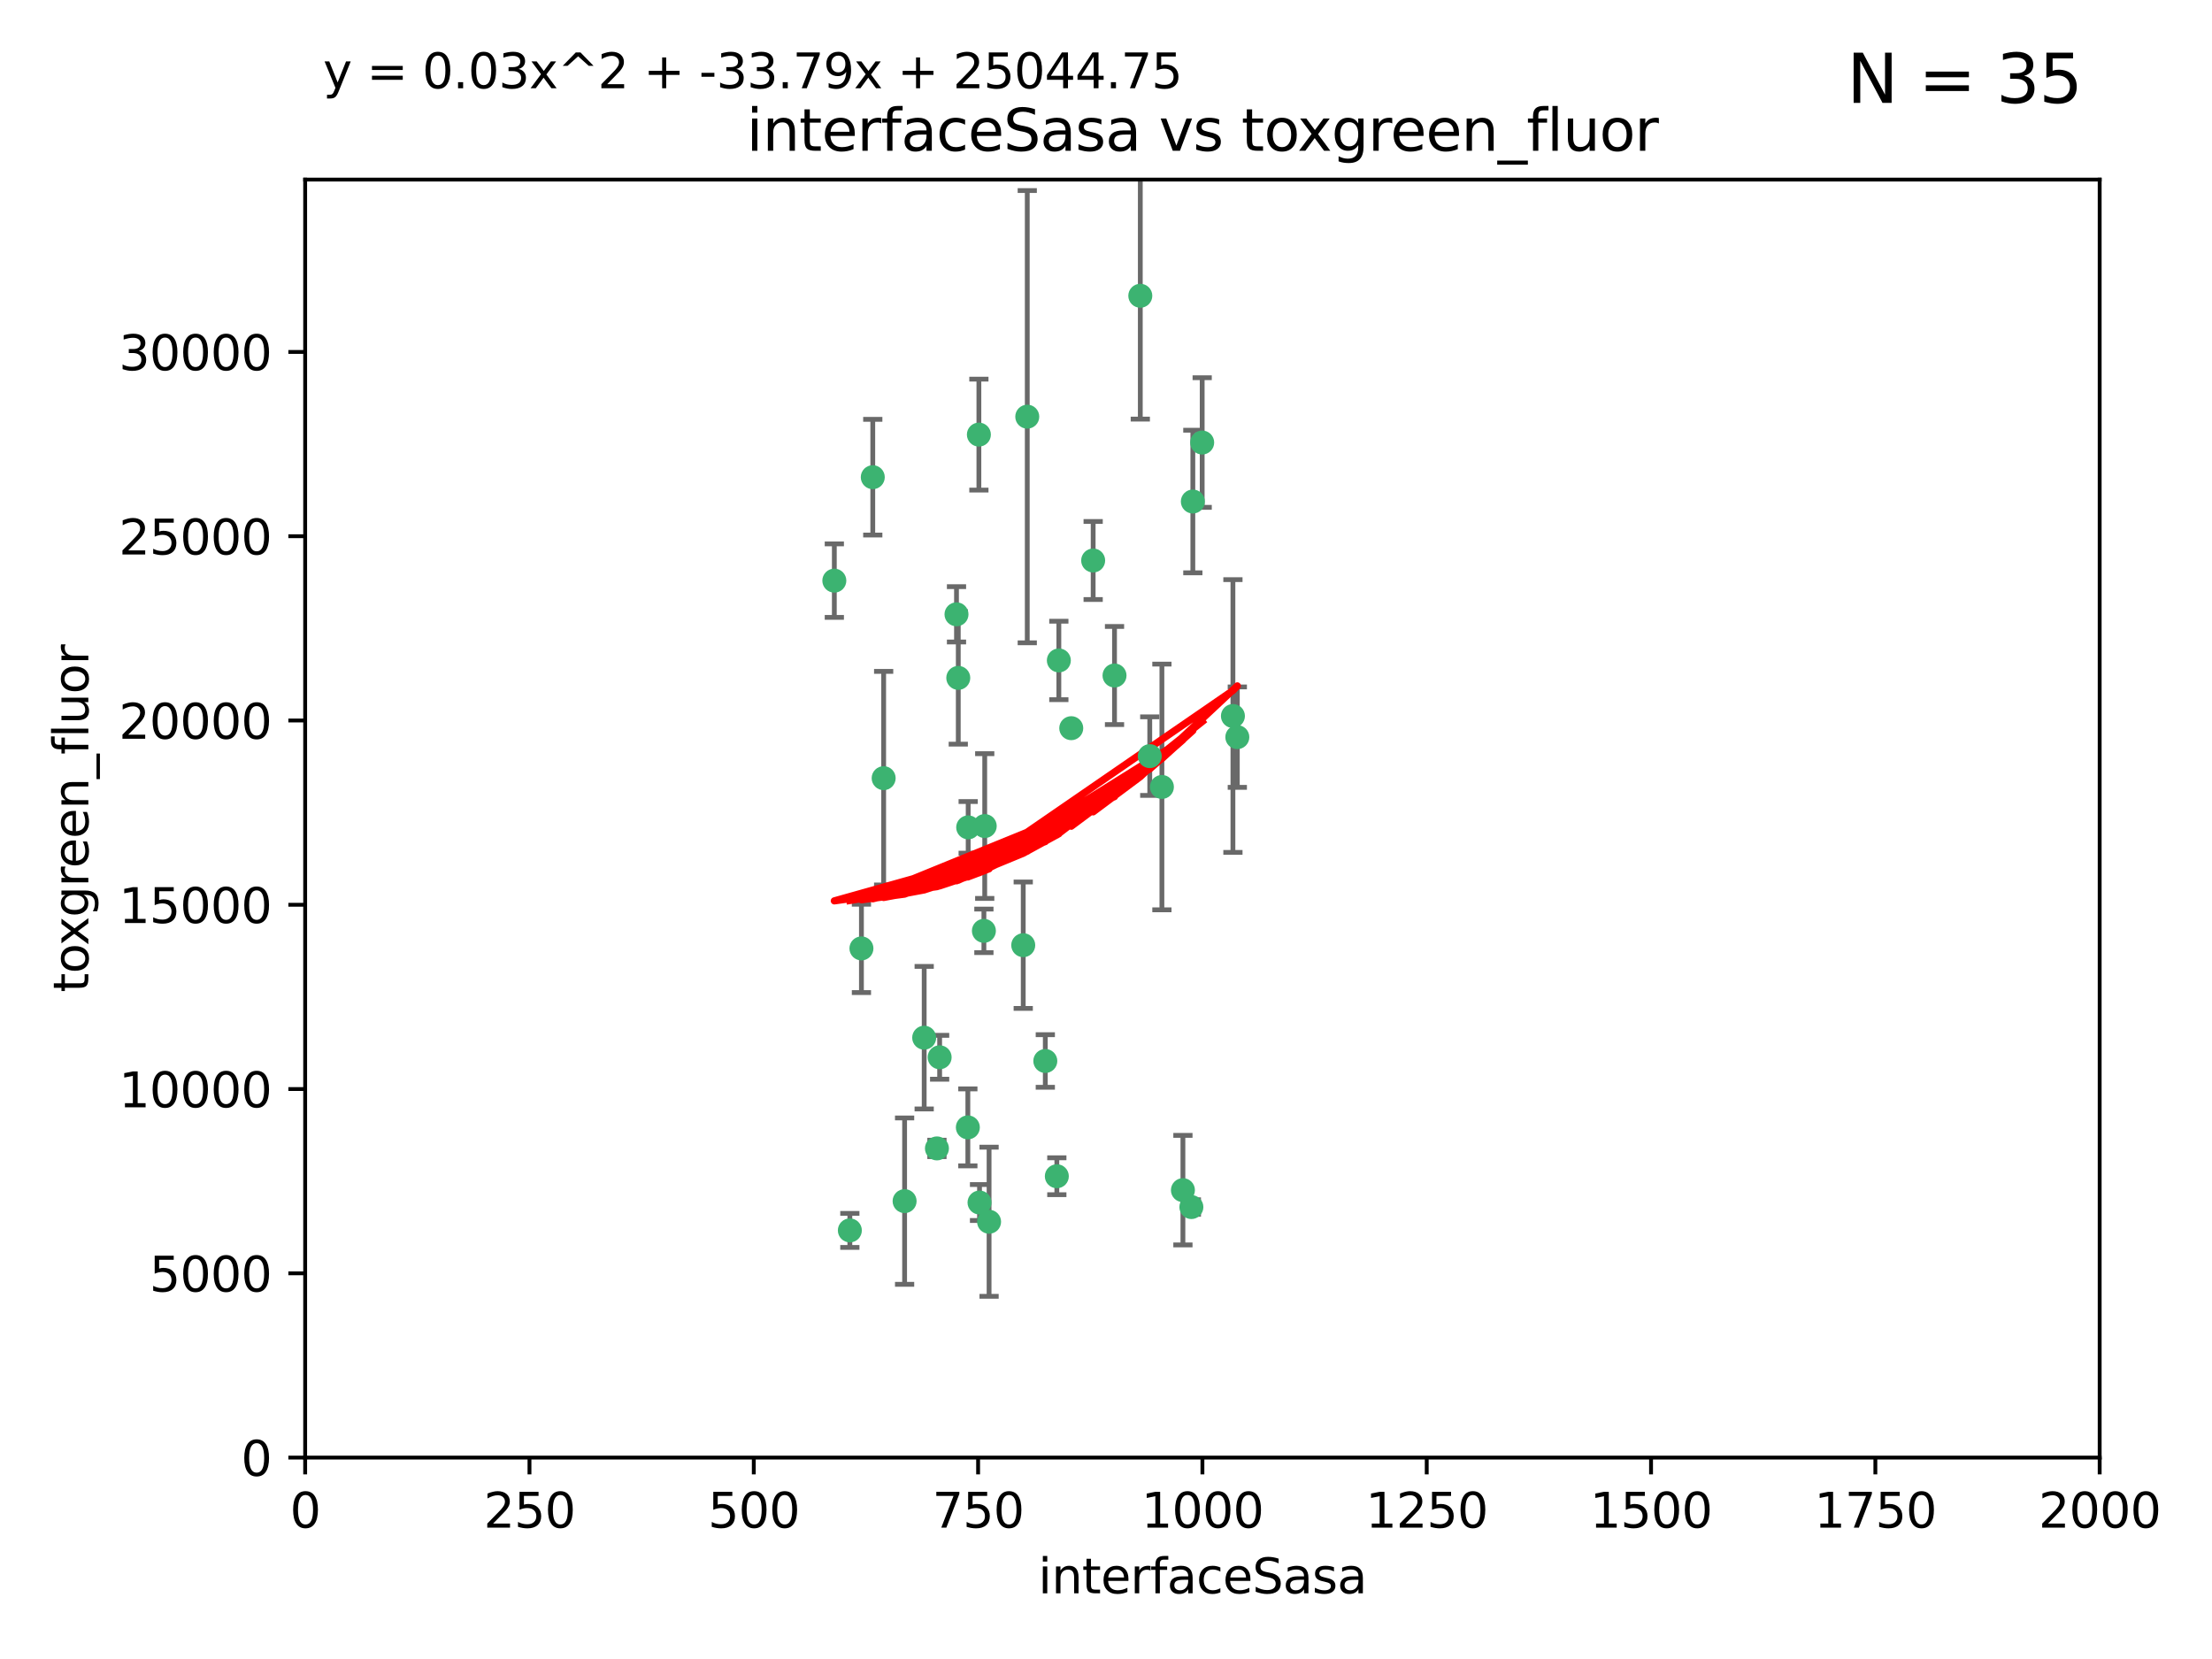 <?xml version="1.0" encoding="utf-8" standalone="no"?>
<!DOCTYPE svg PUBLIC "-//W3C//DTD SVG 1.1//EN"
  "http://www.w3.org/Graphics/SVG/1.1/DTD/svg11.dtd">
<svg xmlns:xlink="http://www.w3.org/1999/xlink" width="460.8pt" height="345.6pt" viewBox="0 0 460.8 345.6" xmlns="http://www.w3.org/2000/svg" version="1.1">
 <defs>
  <style type="text/css">*{stroke-linejoin: round; stroke-linecap: butt}</style>
 </defs>
 <g id="figure_1">
  <g id="patch_1">
   <path d="M 0 345.6 
L 460.8 345.6 
L 460.8 0 
L 0 0 
z
" style="fill: #ffffff"/>
  </g>
  <g id="axes_1">
   <g id="patch_2">
    <path d="M 63.571 303.64 
L 437.4 303.64 
L 437.4 37.411 
L 63.571 37.411 
z
" style="fill: #ffffff"/>
   </g>
   <g id="PathCollection_1">
    <defs>
     <path id="mcf14ebf48c" d="M 0 1.118 
C 0.297 1.118 0.581 1 0.791 0.791 
C 1 0.581 1.118 0.297 1.118 0 
C 1.118 -0.297 1 -0.581 0.791 -0.791 
C 0.581 -1 0.297 -1.118 0 -1.118 
C -0.297 -1.118 -0.581 -1 -0.791 -0.791 
C -1 -0.581 -1.118 -0.297 -1.118 0 
C -1.118 0.297 -1 0.581 -0.791 0.791 
C -0.581 1 -0.297 1.118 0 1.118 
z
" style="stroke: #3cb371"/>
    </defs>
    <g clip-path="url(#pd02ed25519)">
     <use xlink:href="#mcf14ebf48c" x="250.437" y="92.187" style="fill: #3cb371; stroke: #3cb371"/>
     <use xlink:href="#mcf14ebf48c" x="223.161" y="151.693" style="fill: #3cb371; stroke: #3cb371"/>
     <use xlink:href="#mcf14ebf48c" x="242.046" y="163.936" style="fill: #3cb371; stroke: #3cb371"/>
     <use xlink:href="#mcf14ebf48c" x="248.491" y="104.476" style="fill: #3cb371; stroke: #3cb371"/>
     <use xlink:href="#mcf14ebf48c" x="227.725" y="116.762" style="fill: #3cb371; stroke: #3cb371"/>
     <use xlink:href="#mcf14ebf48c" x="237.546" y="61.614" style="fill: #3cb371; stroke: #3cb371"/>
     <use xlink:href="#mcf14ebf48c" x="257.757" y="153.559" style="fill: #3cb371; stroke: #3cb371"/>
     <use xlink:href="#mcf14ebf48c" x="256.841" y="149.16" style="fill: #3cb371; stroke: #3cb371"/>
     <use xlink:href="#mcf14ebf48c" x="199.256" y="127.973" style="fill: #3cb371; stroke: #3cb371"/>
     <use xlink:href="#mcf14ebf48c" x="213.159" y="196.901" style="fill: #3cb371; stroke: #3cb371"/>
     <use xlink:href="#mcf14ebf48c" x="220.577" y="137.58" style="fill: #3cb371; stroke: #3cb371"/>
     <use xlink:href="#mcf14ebf48c" x="203.92" y="90.534" style="fill: #3cb371; stroke: #3cb371"/>
     <use xlink:href="#mcf14ebf48c" x="181.815" y="99.407" style="fill: #3cb371; stroke: #3cb371"/>
     <use xlink:href="#mcf14ebf48c" x="213.998" y="86.8" style="fill: #3cb371; stroke: #3cb371"/>
     <use xlink:href="#mcf14ebf48c" x="248.185" y="251.452" style="fill: #3cb371; stroke: #3cb371"/>
     <use xlink:href="#mcf14ebf48c" x="220.157" y="245.034" style="fill: #3cb371; stroke: #3cb371"/>
     <use xlink:href="#mcf14ebf48c" x="199.626" y="141.216" style="fill: #3cb371; stroke: #3cb371"/>
     <use xlink:href="#mcf14ebf48c" x="246.424" y="247.93" style="fill: #3cb371; stroke: #3cb371"/>
     <use xlink:href="#mcf14ebf48c" x="239.516" y="157.513" style="fill: #3cb371; stroke: #3cb371"/>
     <use xlink:href="#mcf14ebf48c" x="204.964" y="193.912" style="fill: #3cb371; stroke: #3cb371"/>
     <use xlink:href="#mcf14ebf48c" x="205.136" y="172.082" style="fill: #3cb371; stroke: #3cb371"/>
     <use xlink:href="#mcf14ebf48c" x="201.621" y="234.855" style="fill: #3cb371; stroke: #3cb371"/>
     <use xlink:href="#mcf14ebf48c" x="201.69" y="172.356" style="fill: #3cb371; stroke: #3cb371"/>
     <use xlink:href="#mcf14ebf48c" x="206.043" y="254.514" style="fill: #3cb371; stroke: #3cb371"/>
     <use xlink:href="#mcf14ebf48c" x="192.525" y="216.17" style="fill: #3cb371; stroke: #3cb371"/>
     <use xlink:href="#mcf14ebf48c" x="184.082" y="162.105" style="fill: #3cb371; stroke: #3cb371"/>
     <use xlink:href="#mcf14ebf48c" x="232.174" y="140.722" style="fill: #3cb371; stroke: #3cb371"/>
     <use xlink:href="#mcf14ebf48c" x="179.453" y="197.571" style="fill: #3cb371; stroke: #3cb371"/>
     <use xlink:href="#mcf14ebf48c" x="188.445" y="250.216" style="fill: #3cb371; stroke: #3cb371"/>
     <use xlink:href="#mcf14ebf48c" x="217.757" y="221.023" style="fill: #3cb371; stroke: #3cb371"/>
     <use xlink:href="#mcf14ebf48c" x="173.806" y="120.958" style="fill: #3cb371; stroke: #3cb371"/>
     <use xlink:href="#mcf14ebf48c" x="195.181" y="239.234" style="fill: #3cb371; stroke: #3cb371"/>
     <use xlink:href="#mcf14ebf48c" x="204.052" y="250.509" style="fill: #3cb371; stroke: #3cb371"/>
     <use xlink:href="#mcf14ebf48c" x="195.744" y="220.252" style="fill: #3cb371; stroke: #3cb371"/>
     <use xlink:href="#mcf14ebf48c" x="177.039" y="256.316" style="fill: #3cb371; stroke: #3cb371"/>
    </g>
   </g>
   <g id="matplotlib.axis_1">
    <g id="xtick_1">
     <g id="line2d_1">
      <defs>
       <path id="m8ce7d505fe" d="M 0 0 
L 0 3.5 
" style="stroke: #000000; stroke-width: 0.8"/>
      </defs>
      <g>
       <use xlink:href="#m8ce7d505fe" x="63.571" y="303.64" style="stroke: #000000; stroke-width: 0.8"/>
      </g>
     </g>
     <g id="text_1">
      <!-- 0 -->
      <g transform="translate(60.39 318.238)scale(0.1 -0.1)">
       <defs>
        <path id="DejaVuSans-30" d="M 2034 4250 
Q 1547 4250 1301 3770 
Q 1056 3291 1056 2328 
Q 1056 1369 1301 889 
Q 1547 409 2034 409 
Q 2525 409 2770 889 
Q 3016 1369 3016 2328 
Q 3016 3291 2770 3770 
Q 2525 4250 2034 4250 
z
M 2034 4750 
Q 2819 4750 3233 4129 
Q 3647 3509 3647 2328 
Q 3647 1150 3233 529 
Q 2819 -91 2034 -91 
Q 1250 -91 836 529 
Q 422 1150 422 2328 
Q 422 3509 836 4129 
Q 1250 4750 2034 4750 
z
" transform="scale(0.016)"/>
       </defs>
       <use xlink:href="#DejaVuSans-30"/>
      </g>
     </g>
    </g>
    <g id="xtick_2">
     <g id="line2d_2">
      <g>
       <use xlink:href="#m8ce7d505fe" x="110.3" y="303.64" style="stroke: #000000; stroke-width: 0.8"/>
      </g>
     </g>
     <g id="text_2">
      <!-- 250 -->
      <g transform="translate(100.756 318.238)scale(0.1 -0.1)">
       <defs>
        <path id="DejaVuSans-32" d="M 1228 531 
L 3431 531 
L 3431 0 
L 469 0 
L 469 531 
Q 828 903 1448 1529 
Q 2069 2156 2228 2338 
Q 2531 2678 2651 2914 
Q 2772 3150 2772 3378 
Q 2772 3750 2511 3984 
Q 2250 4219 1831 4219 
Q 1534 4219 1204 4116 
Q 875 4013 500 3803 
L 500 4441 
Q 881 4594 1212 4672 
Q 1544 4750 1819 4750 
Q 2544 4750 2975 4387 
Q 3406 4025 3406 3419 
Q 3406 3131 3298 2873 
Q 3191 2616 2906 2266 
Q 2828 2175 2409 1742 
Q 1991 1309 1228 531 
z
" transform="scale(0.016)"/>
        <path id="DejaVuSans-35" d="M 691 4666 
L 3169 4666 
L 3169 4134 
L 1269 4134 
L 1269 2991 
Q 1406 3038 1543 3061 
Q 1681 3084 1819 3084 
Q 2600 3084 3056 2656 
Q 3513 2228 3513 1497 
Q 3513 744 3044 326 
Q 2575 -91 1722 -91 
Q 1428 -91 1123 -41 
Q 819 9 494 109 
L 494 744 
Q 775 591 1075 516 
Q 1375 441 1709 441 
Q 2250 441 2565 725 
Q 2881 1009 2881 1497 
Q 2881 1984 2565 2268 
Q 2250 2553 1709 2553 
Q 1456 2553 1204 2497 
Q 953 2441 691 2322 
L 691 4666 
z
" transform="scale(0.016)"/>
       </defs>
       <use xlink:href="#DejaVuSans-32"/>
       <use xlink:href="#DejaVuSans-35" x="63.623"/>
       <use xlink:href="#DejaVuSans-30" x="127.246"/>
      </g>
     </g>
    </g>
    <g id="xtick_3">
     <g id="line2d_3">
      <g>
       <use xlink:href="#m8ce7d505fe" x="157.028" y="303.64" style="stroke: #000000; stroke-width: 0.8"/>
      </g>
     </g>
     <g id="text_3">
      <!-- 500 -->
      <g transform="translate(147.485 318.238)scale(0.1 -0.1)">
       <use xlink:href="#DejaVuSans-35"/>
       <use xlink:href="#DejaVuSans-30" x="63.623"/>
       <use xlink:href="#DejaVuSans-30" x="127.246"/>
      </g>
     </g>
    </g>
    <g id="xtick_4">
     <g id="line2d_4">
      <g>
       <use xlink:href="#m8ce7d505fe" x="203.757" y="303.64" style="stroke: #000000; stroke-width: 0.8"/>
      </g>
     </g>
     <g id="text_4">
      <!-- 750 -->
      <g transform="translate(194.213 318.238)scale(0.1 -0.1)">
       <defs>
        <path id="DejaVuSans-37" d="M 525 4666 
L 3525 4666 
L 3525 4397 
L 1831 0 
L 1172 0 
L 2766 4134 
L 525 4134 
L 525 4666 
z
" transform="scale(0.016)"/>
       </defs>
       <use xlink:href="#DejaVuSans-37"/>
       <use xlink:href="#DejaVuSans-35" x="63.623"/>
       <use xlink:href="#DejaVuSans-30" x="127.246"/>
      </g>
     </g>
    </g>
    <g id="xtick_5">
     <g id="line2d_5">
      <g>
       <use xlink:href="#m8ce7d505fe" x="250.486" y="303.64" style="stroke: #000000; stroke-width: 0.8"/>
      </g>
     </g>
     <g id="text_5">
      <!-- 1000 -->
      <g transform="translate(237.761 318.238)scale(0.1 -0.1)">
       <defs>
        <path id="DejaVuSans-31" d="M 794 531 
L 1825 531 
L 1825 4091 
L 703 3866 
L 703 4441 
L 1819 4666 
L 2450 4666 
L 2450 531 
L 3481 531 
L 3481 0 
L 794 0 
L 794 531 
z
" transform="scale(0.016)"/>
       </defs>
       <use xlink:href="#DejaVuSans-31"/>
       <use xlink:href="#DejaVuSans-30" x="63.623"/>
       <use xlink:href="#DejaVuSans-30" x="127.246"/>
       <use xlink:href="#DejaVuSans-30" x="190.869"/>
      </g>
     </g>
    </g>
    <g id="xtick_6">
     <g id="line2d_6">
      <g>
       <use xlink:href="#m8ce7d505fe" x="297.214" y="303.64" style="stroke: #000000; stroke-width: 0.8"/>
      </g>
     </g>
     <g id="text_6">
      <!-- 1250 -->
      <g transform="translate(284.489 318.238)scale(0.1 -0.1)">
       <use xlink:href="#DejaVuSans-31"/>
       <use xlink:href="#DejaVuSans-32" x="63.623"/>
       <use xlink:href="#DejaVuSans-35" x="127.246"/>
       <use xlink:href="#DejaVuSans-30" x="190.869"/>
      </g>
     </g>
    </g>
    <g id="xtick_7">
     <g id="line2d_7">
      <g>
       <use xlink:href="#m8ce7d505fe" x="343.943" y="303.64" style="stroke: #000000; stroke-width: 0.8"/>
      </g>
     </g>
     <g id="text_7">
      <!-- 1500 -->
      <g transform="translate(331.218 318.238)scale(0.1 -0.1)">
       <use xlink:href="#DejaVuSans-31"/>
       <use xlink:href="#DejaVuSans-35" x="63.623"/>
       <use xlink:href="#DejaVuSans-30" x="127.246"/>
       <use xlink:href="#DejaVuSans-30" x="190.869"/>
      </g>
     </g>
    </g>
    <g id="xtick_8">
     <g id="line2d_8">
      <g>
       <use xlink:href="#m8ce7d505fe" x="390.671" y="303.64" style="stroke: #000000; stroke-width: 0.8"/>
      </g>
     </g>
     <g id="text_8">
      <!-- 1750 -->
      <g transform="translate(377.946 318.238)scale(0.1 -0.1)">
       <use xlink:href="#DejaVuSans-31"/>
       <use xlink:href="#DejaVuSans-37" x="63.623"/>
       <use xlink:href="#DejaVuSans-35" x="127.246"/>
       <use xlink:href="#DejaVuSans-30" x="190.869"/>
      </g>
     </g>
    </g>
    <g id="xtick_9">
     <g id="line2d_9">
      <g>
       <use xlink:href="#m8ce7d505fe" x="437.4" y="303.64" style="stroke: #000000; stroke-width: 0.8"/>
      </g>
     </g>
     <g id="text_9">
      <!-- 2000 -->
      <g transform="translate(424.675 318.238)scale(0.1 -0.1)">
       <use xlink:href="#DejaVuSans-32"/>
       <use xlink:href="#DejaVuSans-30" x="63.623"/>
       <use xlink:href="#DejaVuSans-30" x="127.246"/>
       <use xlink:href="#DejaVuSans-30" x="190.869"/>
      </g>
     </g>
    </g>
    <g id="text_10">
     <!-- interfaceSasa -->
     <g transform="translate(216.279 331.917)scale(0.1 -0.1)">
      <defs>
       <path id="DejaVuSans-69" d="M 603 3500 
L 1178 3500 
L 1178 0 
L 603 0 
L 603 3500 
z
M 603 4863 
L 1178 4863 
L 1178 4134 
L 603 4134 
L 603 4863 
z
" transform="scale(0.016)"/>
       <path id="DejaVuSans-6e" d="M 3513 2113 
L 3513 0 
L 2938 0 
L 2938 2094 
Q 2938 2591 2744 2837 
Q 2550 3084 2163 3084 
Q 1697 3084 1428 2787 
Q 1159 2491 1159 1978 
L 1159 0 
L 581 0 
L 581 3500 
L 1159 3500 
L 1159 2956 
Q 1366 3272 1645 3428 
Q 1925 3584 2291 3584 
Q 2894 3584 3203 3211 
Q 3513 2838 3513 2113 
z
" transform="scale(0.016)"/>
       <path id="DejaVuSans-74" d="M 1172 4494 
L 1172 3500 
L 2356 3500 
L 2356 3053 
L 1172 3053 
L 1172 1153 
Q 1172 725 1289 603 
Q 1406 481 1766 481 
L 2356 481 
L 2356 0 
L 1766 0 
Q 1100 0 847 248 
Q 594 497 594 1153 
L 594 3053 
L 172 3053 
L 172 3500 
L 594 3500 
L 594 4494 
L 1172 4494 
z
" transform="scale(0.016)"/>
       <path id="DejaVuSans-65" d="M 3597 1894 
L 3597 1613 
L 953 1613 
Q 991 1019 1311 708 
Q 1631 397 2203 397 
Q 2534 397 2845 478 
Q 3156 559 3463 722 
L 3463 178 
Q 3153 47 2828 -22 
Q 2503 -91 2169 -91 
Q 1331 -91 842 396 
Q 353 884 353 1716 
Q 353 2575 817 3079 
Q 1281 3584 2069 3584 
Q 2775 3584 3186 3129 
Q 3597 2675 3597 1894 
z
M 3022 2063 
Q 3016 2534 2758 2815 
Q 2500 3097 2075 3097 
Q 1594 3097 1305 2825 
Q 1016 2553 972 2059 
L 3022 2063 
z
" transform="scale(0.016)"/>
       <path id="DejaVuSans-72" d="M 2631 2963 
Q 2534 3019 2420 3045 
Q 2306 3072 2169 3072 
Q 1681 3072 1420 2755 
Q 1159 2438 1159 1844 
L 1159 0 
L 581 0 
L 581 3500 
L 1159 3500 
L 1159 2956 
Q 1341 3275 1631 3429 
Q 1922 3584 2338 3584 
Q 2397 3584 2469 3576 
Q 2541 3569 2628 3553 
L 2631 2963 
z
" transform="scale(0.016)"/>
       <path id="DejaVuSans-66" d="M 2375 4863 
L 2375 4384 
L 1825 4384 
Q 1516 4384 1395 4259 
Q 1275 4134 1275 3809 
L 1275 3500 
L 2222 3500 
L 2222 3053 
L 1275 3053 
L 1275 0 
L 697 0 
L 697 3053 
L 147 3053 
L 147 3500 
L 697 3500 
L 697 3744 
Q 697 4328 969 4595 
Q 1241 4863 1831 4863 
L 2375 4863 
z
" transform="scale(0.016)"/>
       <path id="DejaVuSans-61" d="M 2194 1759 
Q 1497 1759 1228 1600 
Q 959 1441 959 1056 
Q 959 750 1161 570 
Q 1363 391 1709 391 
Q 2188 391 2477 730 
Q 2766 1069 2766 1631 
L 2766 1759 
L 2194 1759 
z
M 3341 1997 
L 3341 0 
L 2766 0 
L 2766 531 
Q 2569 213 2275 61 
Q 1981 -91 1556 -91 
Q 1019 -91 701 211 
Q 384 513 384 1019 
Q 384 1609 779 1909 
Q 1175 2209 1959 2209 
L 2766 2209 
L 2766 2266 
Q 2766 2663 2505 2880 
Q 2244 3097 1772 3097 
Q 1472 3097 1187 3025 
Q 903 2953 641 2809 
L 641 3341 
Q 956 3463 1253 3523 
Q 1550 3584 1831 3584 
Q 2591 3584 2966 3190 
Q 3341 2797 3341 1997 
z
" transform="scale(0.016)"/>
       <path id="DejaVuSans-63" d="M 3122 3366 
L 3122 2828 
Q 2878 2963 2633 3030 
Q 2388 3097 2138 3097 
Q 1578 3097 1268 2742 
Q 959 2388 959 1747 
Q 959 1106 1268 751 
Q 1578 397 2138 397 
Q 2388 397 2633 464 
Q 2878 531 3122 666 
L 3122 134 
Q 2881 22 2623 -34 
Q 2366 -91 2075 -91 
Q 1284 -91 818 406 
Q 353 903 353 1747 
Q 353 2603 823 3093 
Q 1294 3584 2113 3584 
Q 2378 3584 2631 3529 
Q 2884 3475 3122 3366 
z
" transform="scale(0.016)"/>
       <path id="DejaVuSans-53" d="M 3425 4513 
L 3425 3897 
Q 3066 4069 2747 4153 
Q 2428 4238 2131 4238 
Q 1616 4238 1336 4038 
Q 1056 3838 1056 3469 
Q 1056 3159 1242 3001 
Q 1428 2844 1947 2747 
L 2328 2669 
Q 3034 2534 3370 2195 
Q 3706 1856 3706 1288 
Q 3706 609 3251 259 
Q 2797 -91 1919 -91 
Q 1588 -91 1214 -16 
Q 841 59 441 206 
L 441 856 
Q 825 641 1194 531 
Q 1563 422 1919 422 
Q 2459 422 2753 634 
Q 3047 847 3047 1241 
Q 3047 1584 2836 1778 
Q 2625 1972 2144 2069 
L 1759 2144 
Q 1053 2284 737 2584 
Q 422 2884 422 3419 
Q 422 4038 858 4394 
Q 1294 4750 2059 4750 
Q 2388 4750 2728 4690 
Q 3069 4631 3425 4513 
z
" transform="scale(0.016)"/>
       <path id="DejaVuSans-73" d="M 2834 3397 
L 2834 2853 
Q 2591 2978 2328 3040 
Q 2066 3103 1784 3103 
Q 1356 3103 1142 2972 
Q 928 2841 928 2578 
Q 928 2378 1081 2264 
Q 1234 2150 1697 2047 
L 1894 2003 
Q 2506 1872 2764 1633 
Q 3022 1394 3022 966 
Q 3022 478 2636 193 
Q 2250 -91 1575 -91 
Q 1294 -91 989 -36 
Q 684 19 347 128 
L 347 722 
Q 666 556 975 473 
Q 1284 391 1588 391 
Q 1994 391 2212 530 
Q 2431 669 2431 922 
Q 2431 1156 2273 1281 
Q 2116 1406 1581 1522 
L 1381 1569 
Q 847 1681 609 1914 
Q 372 2147 372 2553 
Q 372 3047 722 3315 
Q 1072 3584 1716 3584 
Q 2034 3584 2315 3537 
Q 2597 3491 2834 3397 
z
" transform="scale(0.016)"/>
      </defs>
      <use xlink:href="#DejaVuSans-69"/>
      <use xlink:href="#DejaVuSans-6e" x="27.783"/>
      <use xlink:href="#DejaVuSans-74" x="91.162"/>
      <use xlink:href="#DejaVuSans-65" x="130.371"/>
      <use xlink:href="#DejaVuSans-72" x="191.895"/>
      <use xlink:href="#DejaVuSans-66" x="233.008"/>
      <use xlink:href="#DejaVuSans-61" x="268.213"/>
      <use xlink:href="#DejaVuSans-63" x="329.492"/>
      <use xlink:href="#DejaVuSans-65" x="384.473"/>
      <use xlink:href="#DejaVuSans-53" x="445.996"/>
      <use xlink:href="#DejaVuSans-61" x="509.473"/>
      <use xlink:href="#DejaVuSans-73" x="570.752"/>
      <use xlink:href="#DejaVuSans-61" x="622.852"/>
     </g>
    </g>
   </g>
   <g id="matplotlib.axis_2">
    <g id="ytick_1">
     <g id="line2d_10">
      <defs>
       <path id="m3414b97637" d="M 0 0 
L -3.5 0 
" style="stroke: #000000; stroke-width: 0.8"/>
      </defs>
      <g>
       <use xlink:href="#m3414b97637" x="63.571" y="303.64" style="stroke: #000000; stroke-width: 0.8"/>
      </g>
     </g>
     <g id="text_11">
      <!-- 0 -->
      <g transform="translate(50.209 307.439)scale(0.1 -0.1)">
       <use xlink:href="#DejaVuSans-30"/>
      </g>
     </g>
    </g>
    <g id="ytick_2">
     <g id="line2d_11">
      <g>
       <use xlink:href="#m3414b97637" x="63.571" y="265.253" style="stroke: #000000; stroke-width: 0.8"/>
      </g>
     </g>
     <g id="text_12">
      <!-- 5000 -->
      <g transform="translate(31.121 269.052)scale(0.1 -0.1)">
       <use xlink:href="#DejaVuSans-35"/>
       <use xlink:href="#DejaVuSans-30" x="63.623"/>
       <use xlink:href="#DejaVuSans-30" x="127.246"/>
       <use xlink:href="#DejaVuSans-30" x="190.869"/>
      </g>
     </g>
    </g>
    <g id="ytick_3">
     <g id="line2d_12">
      <g>
       <use xlink:href="#m3414b97637" x="63.571" y="226.866" style="stroke: #000000; stroke-width: 0.8"/>
      </g>
     </g>
     <g id="text_13">
      <!-- 10000 -->
      <g transform="translate(24.759 230.665)scale(0.1 -0.1)">
       <use xlink:href="#DejaVuSans-31"/>
       <use xlink:href="#DejaVuSans-30" x="63.623"/>
       <use xlink:href="#DejaVuSans-30" x="127.246"/>
       <use xlink:href="#DejaVuSans-30" x="190.869"/>
       <use xlink:href="#DejaVuSans-30" x="254.492"/>
      </g>
     </g>
    </g>
    <g id="ytick_4">
     <g id="line2d_13">
      <g>
       <use xlink:href="#m3414b97637" x="63.571" y="188.479" style="stroke: #000000; stroke-width: 0.8"/>
      </g>
     </g>
     <g id="text_14">
      <!-- 15000 -->
      <g transform="translate(24.759 192.278)scale(0.1 -0.1)">
       <use xlink:href="#DejaVuSans-31"/>
       <use xlink:href="#DejaVuSans-35" x="63.623"/>
       <use xlink:href="#DejaVuSans-30" x="127.246"/>
       <use xlink:href="#DejaVuSans-30" x="190.869"/>
       <use xlink:href="#DejaVuSans-30" x="254.492"/>
      </g>
     </g>
    </g>
    <g id="ytick_5">
     <g id="line2d_14">
      <g>
       <use xlink:href="#m3414b97637" x="63.571" y="150.092" style="stroke: #000000; stroke-width: 0.8"/>
      </g>
     </g>
     <g id="text_15">
      <!-- 20000 -->
      <g transform="translate(24.759 153.891)scale(0.1 -0.1)">
       <use xlink:href="#DejaVuSans-32"/>
       <use xlink:href="#DejaVuSans-30" x="63.623"/>
       <use xlink:href="#DejaVuSans-30" x="127.246"/>
       <use xlink:href="#DejaVuSans-30" x="190.869"/>
       <use xlink:href="#DejaVuSans-30" x="254.492"/>
      </g>
     </g>
    </g>
    <g id="ytick_6">
     <g id="line2d_15">
      <g>
       <use xlink:href="#m3414b97637" x="63.571" y="111.705" style="stroke: #000000; stroke-width: 0.8"/>
      </g>
     </g>
     <g id="text_16">
      <!-- 25000 -->
      <g transform="translate(24.759 115.504)scale(0.1 -0.1)">
       <use xlink:href="#DejaVuSans-32"/>
       <use xlink:href="#DejaVuSans-35" x="63.623"/>
       <use xlink:href="#DejaVuSans-30" x="127.246"/>
       <use xlink:href="#DejaVuSans-30" x="190.869"/>
       <use xlink:href="#DejaVuSans-30" x="254.492"/>
      </g>
     </g>
    </g>
    <g id="ytick_7">
     <g id="line2d_16">
      <g>
       <use xlink:href="#m3414b97637" x="63.571" y="73.317" style="stroke: #000000; stroke-width: 0.8"/>
      </g>
     </g>
     <g id="text_17">
      <!-- 30000 -->
      <g transform="translate(24.759 77.117)scale(0.1 -0.1)">
       <defs>
        <path id="DejaVuSans-33" d="M 2597 2516 
Q 3050 2419 3304 2112 
Q 3559 1806 3559 1356 
Q 3559 666 3084 287 
Q 2609 -91 1734 -91 
Q 1441 -91 1130 -33 
Q 819 25 488 141 
L 488 750 
Q 750 597 1062 519 
Q 1375 441 1716 441 
Q 2309 441 2620 675 
Q 2931 909 2931 1356 
Q 2931 1769 2642 2001 
Q 2353 2234 1838 2234 
L 1294 2234 
L 1294 2753 
L 1863 2753 
Q 2328 2753 2575 2939 
Q 2822 3125 2822 3475 
Q 2822 3834 2567 4026 
Q 2313 4219 1838 4219 
Q 1578 4219 1281 4162 
Q 984 4106 628 3988 
L 628 4550 
Q 988 4650 1302 4700 
Q 1616 4750 1894 4750 
Q 2613 4750 3031 4423 
Q 3450 4097 3450 3541 
Q 3450 3153 3228 2886 
Q 3006 2619 2597 2516 
z
" transform="scale(0.016)"/>
       </defs>
       <use xlink:href="#DejaVuSans-33"/>
       <use xlink:href="#DejaVuSans-30" x="63.623"/>
       <use xlink:href="#DejaVuSans-30" x="127.246"/>
       <use xlink:href="#DejaVuSans-30" x="190.869"/>
       <use xlink:href="#DejaVuSans-30" x="254.492"/>
      </g>
     </g>
    </g>
    <g id="text_18">
     <!-- toxgreen_fluor -->
     <g transform="translate(18.401 206.72)rotate(-90)scale(0.1 -0.1)">
      <defs>
       <path id="DejaVuSans-6f" d="M 1959 3097 
Q 1497 3097 1228 2736 
Q 959 2375 959 1747 
Q 959 1119 1226 758 
Q 1494 397 1959 397 
Q 2419 397 2687 759 
Q 2956 1122 2956 1747 
Q 2956 2369 2687 2733 
Q 2419 3097 1959 3097 
z
M 1959 3584 
Q 2709 3584 3137 3096 
Q 3566 2609 3566 1747 
Q 3566 888 3137 398 
Q 2709 -91 1959 -91 
Q 1206 -91 779 398 
Q 353 888 353 1747 
Q 353 2609 779 3096 
Q 1206 3584 1959 3584 
z
" transform="scale(0.016)"/>
       <path id="DejaVuSans-78" d="M 3513 3500 
L 2247 1797 
L 3578 0 
L 2900 0 
L 1881 1375 
L 863 0 
L 184 0 
L 1544 1831 
L 300 3500 
L 978 3500 
L 1906 2253 
L 2834 3500 
L 3513 3500 
z
" transform="scale(0.016)"/>
       <path id="DejaVuSans-67" d="M 2906 1791 
Q 2906 2416 2648 2759 
Q 2391 3103 1925 3103 
Q 1463 3103 1205 2759 
Q 947 2416 947 1791 
Q 947 1169 1205 825 
Q 1463 481 1925 481 
Q 2391 481 2648 825 
Q 2906 1169 2906 1791 
z
M 3481 434 
Q 3481 -459 3084 -895 
Q 2688 -1331 1869 -1331 
Q 1566 -1331 1297 -1286 
Q 1028 -1241 775 -1147 
L 775 -588 
Q 1028 -725 1275 -790 
Q 1522 -856 1778 -856 
Q 2344 -856 2625 -561 
Q 2906 -266 2906 331 
L 2906 616 
Q 2728 306 2450 153 
Q 2172 0 1784 0 
Q 1141 0 747 490 
Q 353 981 353 1791 
Q 353 2603 747 3093 
Q 1141 3584 1784 3584 
Q 2172 3584 2450 3431 
Q 2728 3278 2906 2969 
L 2906 3500 
L 3481 3500 
L 3481 434 
z
" transform="scale(0.016)"/>
       <path id="DejaVuSans-5f" d="M 3263 -1063 
L 3263 -1509 
L -63 -1509 
L -63 -1063 
L 3263 -1063 
z
" transform="scale(0.016)"/>
       <path id="DejaVuSans-6c" d="M 603 4863 
L 1178 4863 
L 1178 0 
L 603 0 
L 603 4863 
z
" transform="scale(0.016)"/>
       <path id="DejaVuSans-75" d="M 544 1381 
L 544 3500 
L 1119 3500 
L 1119 1403 
Q 1119 906 1312 657 
Q 1506 409 1894 409 
Q 2359 409 2629 706 
Q 2900 1003 2900 1516 
L 2900 3500 
L 3475 3500 
L 3475 0 
L 2900 0 
L 2900 538 
Q 2691 219 2414 64 
Q 2138 -91 1772 -91 
Q 1169 -91 856 284 
Q 544 659 544 1381 
z
M 1991 3584 
L 1991 3584 
z
" transform="scale(0.016)"/>
      </defs>
      <use xlink:href="#DejaVuSans-74"/>
      <use xlink:href="#DejaVuSans-6f" x="39.209"/>
      <use xlink:href="#DejaVuSans-78" x="97.266"/>
      <use xlink:href="#DejaVuSans-67" x="156.445"/>
      <use xlink:href="#DejaVuSans-72" x="219.922"/>
      <use xlink:href="#DejaVuSans-65" x="258.785"/>
      <use xlink:href="#DejaVuSans-65" x="320.309"/>
      <use xlink:href="#DejaVuSans-6e" x="381.832"/>
      <use xlink:href="#DejaVuSans-5f" x="445.211"/>
      <use xlink:href="#DejaVuSans-66" x="495.211"/>
      <use xlink:href="#DejaVuSans-6c" x="530.416"/>
      <use xlink:href="#DejaVuSans-75" x="558.199"/>
      <use xlink:href="#DejaVuSans-6f" x="621.578"/>
      <use xlink:href="#DejaVuSans-72" x="682.76"/>
     </g>
    </g>
   </g>
   <g id="LineCollection_1">
    <path d="M 250.437 105.69 
L 250.437 78.685 
" clip-path="url(#pd02ed25519)" style="fill: none; stroke: #696969"/>
    <path d="M 223.161 152.217 
L 223.161 151.168 
" clip-path="url(#pd02ed25519)" style="fill: none; stroke: #696969"/>
    <path d="M 242.046 189.529 
L 242.046 138.343 
" clip-path="url(#pd02ed25519)" style="fill: none; stroke: #696969"/>
    <path d="M 248.491 119.328 
L 248.491 89.623 
" clip-path="url(#pd02ed25519)" style="fill: none; stroke: #696969"/>
    <path d="M 227.725 124.89 
L 227.725 108.635 
" clip-path="url(#pd02ed25519)" style="fill: none; stroke: #696969"/>
    <path d="M 237.546 87.306 
L 237.546 35.922 
" clip-path="url(#pd02ed25519)" style="fill: none; stroke: #696969"/>
    <path d="M 257.757 164.019 
L 257.757 143.098 
" clip-path="url(#pd02ed25519)" style="fill: none; stroke: #696969"/>
    <path d="M 256.841 177.569 
L 256.841 120.752 
" clip-path="url(#pd02ed25519)" style="fill: none; stroke: #696969"/>
    <path d="M 199.256 133.734 
L 199.256 122.212 
" clip-path="url(#pd02ed25519)" style="fill: none; stroke: #696969"/>
    <path d="M 213.159 210.068 
L 213.159 183.734 
" clip-path="url(#pd02ed25519)" style="fill: none; stroke: #696969"/>
    <path d="M 220.577 145.75 
L 220.577 129.411 
" clip-path="url(#pd02ed25519)" style="fill: none; stroke: #696969"/>
    <path d="M 203.92 102.091 
L 203.92 78.978 
" clip-path="url(#pd02ed25519)" style="fill: none; stroke: #696969"/>
    <path d="M 181.815 111.46 
L 181.815 87.355 
" clip-path="url(#pd02ed25519)" style="fill: none; stroke: #696969"/>
    <path d="M 213.998 133.906 
L 213.998 39.694 
" clip-path="url(#pd02ed25519)" style="fill: none; stroke: #696969"/>
    <path d="M 248.185 252.966 
L 248.185 249.939 
" clip-path="url(#pd02ed25519)" style="fill: none; stroke: #696969"/>
    <path d="M 220.157 248.879 
L 220.157 241.19 
" clip-path="url(#pd02ed25519)" style="fill: none; stroke: #696969"/>
    <path d="M 199.626 155.019 
L 199.626 127.413 
" clip-path="url(#pd02ed25519)" style="fill: none; stroke: #696969"/>
    <path d="M 246.424 259.34 
L 246.424 236.521 
" clip-path="url(#pd02ed25519)" style="fill: none; stroke: #696969"/>
    <path d="M 239.516 165.694 
L 239.516 149.332 
" clip-path="url(#pd02ed25519)" style="fill: none; stroke: #696969"/>
    <path d="M 204.964 198.445 
L 204.964 189.38 
" clip-path="url(#pd02ed25519)" style="fill: none; stroke: #696969"/>
    <path d="M 205.136 187.16 
L 205.136 157.004 
" clip-path="url(#pd02ed25519)" style="fill: none; stroke: #696969"/>
    <path d="M 201.621 242.872 
L 201.621 226.838 
" clip-path="url(#pd02ed25519)" style="fill: none; stroke: #696969"/>
    <path d="M 201.69 177.734 
L 201.69 166.978 
" clip-path="url(#pd02ed25519)" style="fill: none; stroke: #696969"/>
    <path d="M 206.043 270.051 
L 206.043 238.978 
" clip-path="url(#pd02ed25519)" style="fill: none; stroke: #696969"/>
    <path d="M 192.525 231.016 
L 192.525 201.324 
" clip-path="url(#pd02ed25519)" style="fill: none; stroke: #696969"/>
    <path d="M 184.082 184.351 
L 184.082 139.86 
" clip-path="url(#pd02ed25519)" style="fill: none; stroke: #696969"/>
    <path d="M 232.174 150.938 
L 232.174 130.506 
" clip-path="url(#pd02ed25519)" style="fill: none; stroke: #696969"/>
    <path d="M 179.453 206.772 
L 179.453 188.371 
" clip-path="url(#pd02ed25519)" style="fill: none; stroke: #696969"/>
    <path d="M 188.445 267.545 
L 188.445 232.888 
" clip-path="url(#pd02ed25519)" style="fill: none; stroke: #696969"/>
    <path d="M 217.757 226.502 
L 217.757 215.543 
" clip-path="url(#pd02ed25519)" style="fill: none; stroke: #696969"/>
    <path d="M 173.806 128.612 
L 173.806 113.304 
" clip-path="url(#pd02ed25519)" style="fill: none; stroke: #696969"/>
    <path d="M 195.181 240.949 
L 195.181 237.518 
" clip-path="url(#pd02ed25519)" style="fill: none; stroke: #696969"/>
    <path d="M 204.052 254.253 
L 204.052 246.765 
" clip-path="url(#pd02ed25519)" style="fill: none; stroke: #696969"/>
    <path d="M 195.744 224.823 
L 195.744 215.68 
" clip-path="url(#pd02ed25519)" style="fill: none; stroke: #696969"/>
    <path d="M 177.039 259.862 
L 177.039 252.77 
" clip-path="url(#pd02ed25519)" style="fill: none; stroke: #696969"/>
   </g>
   <g id="line2d_17">
    <defs>
     <path id="m98eabd114f" d="M 2 0 
L -2 -0 
" style="stroke: #696969"/>
    </defs>
    <g clip-path="url(#pd02ed25519)">
     <use xlink:href="#m98eabd114f" x="250.437" y="105.69" style="fill: #696969; stroke: #696969"/>
     <use xlink:href="#m98eabd114f" x="223.161" y="152.217" style="fill: #696969; stroke: #696969"/>
     <use xlink:href="#m98eabd114f" x="242.046" y="189.529" style="fill: #696969; stroke: #696969"/>
     <use xlink:href="#m98eabd114f" x="248.491" y="119.328" style="fill: #696969; stroke: #696969"/>
     <use xlink:href="#m98eabd114f" x="227.725" y="124.89" style="fill: #696969; stroke: #696969"/>
     <use xlink:href="#m98eabd114f" x="237.546" y="87.306" style="fill: #696969; stroke: #696969"/>
     <use xlink:href="#m98eabd114f" x="257.757" y="164.019" style="fill: #696969; stroke: #696969"/>
     <use xlink:href="#m98eabd114f" x="256.841" y="177.569" style="fill: #696969; stroke: #696969"/>
     <use xlink:href="#m98eabd114f" x="199.256" y="133.734" style="fill: #696969; stroke: #696969"/>
     <use xlink:href="#m98eabd114f" x="213.159" y="210.068" style="fill: #696969; stroke: #696969"/>
     <use xlink:href="#m98eabd114f" x="220.577" y="145.75" style="fill: #696969; stroke: #696969"/>
     <use xlink:href="#m98eabd114f" x="203.92" y="102.091" style="fill: #696969; stroke: #696969"/>
     <use xlink:href="#m98eabd114f" x="181.815" y="111.46" style="fill: #696969; stroke: #696969"/>
     <use xlink:href="#m98eabd114f" x="213.998" y="133.906" style="fill: #696969; stroke: #696969"/>
     <use xlink:href="#m98eabd114f" x="248.185" y="252.966" style="fill: #696969; stroke: #696969"/>
     <use xlink:href="#m98eabd114f" x="220.157" y="248.879" style="fill: #696969; stroke: #696969"/>
     <use xlink:href="#m98eabd114f" x="199.626" y="155.019" style="fill: #696969; stroke: #696969"/>
     <use xlink:href="#m98eabd114f" x="246.424" y="259.34" style="fill: #696969; stroke: #696969"/>
     <use xlink:href="#m98eabd114f" x="239.516" y="165.694" style="fill: #696969; stroke: #696969"/>
     <use xlink:href="#m98eabd114f" x="204.964" y="198.445" style="fill: #696969; stroke: #696969"/>
     <use xlink:href="#m98eabd114f" x="205.136" y="187.16" style="fill: #696969; stroke: #696969"/>
     <use xlink:href="#m98eabd114f" x="201.621" y="242.872" style="fill: #696969; stroke: #696969"/>
     <use xlink:href="#m98eabd114f" x="201.69" y="177.734" style="fill: #696969; stroke: #696969"/>
     <use xlink:href="#m98eabd114f" x="206.043" y="270.051" style="fill: #696969; stroke: #696969"/>
     <use xlink:href="#m98eabd114f" x="192.525" y="231.016" style="fill: #696969; stroke: #696969"/>
     <use xlink:href="#m98eabd114f" x="184.082" y="184.351" style="fill: #696969; stroke: #696969"/>
     <use xlink:href="#m98eabd114f" x="232.174" y="150.938" style="fill: #696969; stroke: #696969"/>
     <use xlink:href="#m98eabd114f" x="179.453" y="206.772" style="fill: #696969; stroke: #696969"/>
     <use xlink:href="#m98eabd114f" x="188.445" y="267.545" style="fill: #696969; stroke: #696969"/>
     <use xlink:href="#m98eabd114f" x="217.757" y="226.502" style="fill: #696969; stroke: #696969"/>
     <use xlink:href="#m98eabd114f" x="173.806" y="128.612" style="fill: #696969; stroke: #696969"/>
     <use xlink:href="#m98eabd114f" x="195.181" y="240.949" style="fill: #696969; stroke: #696969"/>
     <use xlink:href="#m98eabd114f" x="204.052" y="254.253" style="fill: #696969; stroke: #696969"/>
     <use xlink:href="#m98eabd114f" x="195.744" y="224.823" style="fill: #696969; stroke: #696969"/>
     <use xlink:href="#m98eabd114f" x="177.039" y="259.862" style="fill: #696969; stroke: #696969"/>
    </g>
   </g>
   <g id="line2d_18">
    <g clip-path="url(#pd02ed25519)">
     <use xlink:href="#m98eabd114f" x="250.437" y="78.685" style="fill: #696969; stroke: #696969"/>
     <use xlink:href="#m98eabd114f" x="223.161" y="151.168" style="fill: #696969; stroke: #696969"/>
     <use xlink:href="#m98eabd114f" x="242.046" y="138.343" style="fill: #696969; stroke: #696969"/>
     <use xlink:href="#m98eabd114f" x="248.491" y="89.623" style="fill: #696969; stroke: #696969"/>
     <use xlink:href="#m98eabd114f" x="227.725" y="108.635" style="fill: #696969; stroke: #696969"/>
     <use xlink:href="#m98eabd114f" x="237.546" y="35.922" style="fill: #696969; stroke: #696969"/>
     <use xlink:href="#m98eabd114f" x="257.757" y="143.098" style="fill: #696969; stroke: #696969"/>
     <use xlink:href="#m98eabd114f" x="256.841" y="120.752" style="fill: #696969; stroke: #696969"/>
     <use xlink:href="#m98eabd114f" x="199.256" y="122.212" style="fill: #696969; stroke: #696969"/>
     <use xlink:href="#m98eabd114f" x="213.159" y="183.734" style="fill: #696969; stroke: #696969"/>
     <use xlink:href="#m98eabd114f" x="220.577" y="129.411" style="fill: #696969; stroke: #696969"/>
     <use xlink:href="#m98eabd114f" x="203.92" y="78.978" style="fill: #696969; stroke: #696969"/>
     <use xlink:href="#m98eabd114f" x="181.815" y="87.355" style="fill: #696969; stroke: #696969"/>
     <use xlink:href="#m98eabd114f" x="213.998" y="39.694" style="fill: #696969; stroke: #696969"/>
     <use xlink:href="#m98eabd114f" x="248.185" y="249.939" style="fill: #696969; stroke: #696969"/>
     <use xlink:href="#m98eabd114f" x="220.157" y="241.19" style="fill: #696969; stroke: #696969"/>
     <use xlink:href="#m98eabd114f" x="199.626" y="127.413" style="fill: #696969; stroke: #696969"/>
     <use xlink:href="#m98eabd114f" x="246.424" y="236.521" style="fill: #696969; stroke: #696969"/>
     <use xlink:href="#m98eabd114f" x="239.516" y="149.332" style="fill: #696969; stroke: #696969"/>
     <use xlink:href="#m98eabd114f" x="204.964" y="189.38" style="fill: #696969; stroke: #696969"/>
     <use xlink:href="#m98eabd114f" x="205.136" y="157.004" style="fill: #696969; stroke: #696969"/>
     <use xlink:href="#m98eabd114f" x="201.621" y="226.838" style="fill: #696969; stroke: #696969"/>
     <use xlink:href="#m98eabd114f" x="201.69" y="166.978" style="fill: #696969; stroke: #696969"/>
     <use xlink:href="#m98eabd114f" x="206.043" y="238.978" style="fill: #696969; stroke: #696969"/>
     <use xlink:href="#m98eabd114f" x="192.525" y="201.324" style="fill: #696969; stroke: #696969"/>
     <use xlink:href="#m98eabd114f" x="184.082" y="139.86" style="fill: #696969; stroke: #696969"/>
     <use xlink:href="#m98eabd114f" x="232.174" y="130.506" style="fill: #696969; stroke: #696969"/>
     <use xlink:href="#m98eabd114f" x="179.453" y="188.371" style="fill: #696969; stroke: #696969"/>
     <use xlink:href="#m98eabd114f" x="188.445" y="232.888" style="fill: #696969; stroke: #696969"/>
     <use xlink:href="#m98eabd114f" x="217.757" y="215.543" style="fill: #696969; stroke: #696969"/>
     <use xlink:href="#m98eabd114f" x="173.806" y="113.304" style="fill: #696969; stroke: #696969"/>
     <use xlink:href="#m98eabd114f" x="195.181" y="237.518" style="fill: #696969; stroke: #696969"/>
     <use xlink:href="#m98eabd114f" x="204.052" y="246.765" style="fill: #696969; stroke: #696969"/>
     <use xlink:href="#m98eabd114f" x="195.744" y="215.68" style="fill: #696969; stroke: #696969"/>
     <use xlink:href="#m98eabd114f" x="177.039" y="252.77" style="fill: #696969; stroke: #696969"/>
    </g>
   </g>
   <g id="line2d_19">
    <path d="M 250.437 150.33 
L 223.161 172.117 
L 242.046 158.032 
L 248.491 152.195 
L 227.725 169.125 
L 237.546 161.797 
L 257.757 142.885 
L 256.841 143.853 
L 199.256 183.488 
L 213.159 177.752 
L 220.577 173.693 
L 203.92 181.836 
L 181.815 187.234 
L 213.998 177.328 
L 248.185 152.484 
L 220.157 173.942 
L 199.626 183.367 
L 246.424 154.124 
L 239.516 160.18 
L 204.964 181.428 
L 205.136 181.36 
L 201.621 182.685 
L 201.69 182.66 
L 206.043 180.993 
L 192.525 185.389 
L 184.082 186.964 
L 232.174 165.956 
L 179.453 187.446 
L 188.445 186.262 
L 217.757 175.318 
L 173.806 187.667 
L 195.181 184.707 
L 204.052 181.785 
L 195.744 184.551 
L 177.039 187.59 
" clip-path="url(#pd02ed25519)" style="fill: none; stroke: #ff0000; stroke-width: 1.5; stroke-linecap: square"/>
   </g>
   <g id="line2d_20">
    <defs>
     <path id="m14ac6c55cf" d="M 0 2 
C 0.53 2 1.039 1.789 1.414 1.414 
C 1.789 1.039 2 0.53 2 0 
C 2 -0.53 1.789 -1.039 1.414 -1.414 
C 1.039 -1.789 0.53 -2 0 -2 
C -0.53 -2 -1.039 -1.789 -1.414 -1.414 
C -1.789 -1.039 -2 -0.53 -2 0 
C -2 0.53 -1.789 1.039 -1.414 1.414 
C -1.039 1.789 -0.53 2 0 2 
z
" style="stroke: #3cb371"/>
    </defs>
    <g clip-path="url(#pd02ed25519)">
     <use xlink:href="#m14ac6c55cf" x="250.437" y="92.187" style="fill: #3cb371; stroke: #3cb371"/>
     <use xlink:href="#m14ac6c55cf" x="223.161" y="151.693" style="fill: #3cb371; stroke: #3cb371"/>
     <use xlink:href="#m14ac6c55cf" x="242.046" y="163.936" style="fill: #3cb371; stroke: #3cb371"/>
     <use xlink:href="#m14ac6c55cf" x="248.491" y="104.476" style="fill: #3cb371; stroke: #3cb371"/>
     <use xlink:href="#m14ac6c55cf" x="227.725" y="116.762" style="fill: #3cb371; stroke: #3cb371"/>
     <use xlink:href="#m14ac6c55cf" x="237.546" y="61.614" style="fill: #3cb371; stroke: #3cb371"/>
     <use xlink:href="#m14ac6c55cf" x="257.757" y="153.559" style="fill: #3cb371; stroke: #3cb371"/>
     <use xlink:href="#m14ac6c55cf" x="256.841" y="149.16" style="fill: #3cb371; stroke: #3cb371"/>
     <use xlink:href="#m14ac6c55cf" x="199.256" y="127.973" style="fill: #3cb371; stroke: #3cb371"/>
     <use xlink:href="#m14ac6c55cf" x="213.159" y="196.901" style="fill: #3cb371; stroke: #3cb371"/>
     <use xlink:href="#m14ac6c55cf" x="220.577" y="137.58" style="fill: #3cb371; stroke: #3cb371"/>
     <use xlink:href="#m14ac6c55cf" x="203.92" y="90.534" style="fill: #3cb371; stroke: #3cb371"/>
     <use xlink:href="#m14ac6c55cf" x="181.815" y="99.407" style="fill: #3cb371; stroke: #3cb371"/>
     <use xlink:href="#m14ac6c55cf" x="213.998" y="86.8" style="fill: #3cb371; stroke: #3cb371"/>
     <use xlink:href="#m14ac6c55cf" x="248.185" y="251.452" style="fill: #3cb371; stroke: #3cb371"/>
     <use xlink:href="#m14ac6c55cf" x="220.157" y="245.034" style="fill: #3cb371; stroke: #3cb371"/>
     <use xlink:href="#m14ac6c55cf" x="199.626" y="141.216" style="fill: #3cb371; stroke: #3cb371"/>
     <use xlink:href="#m14ac6c55cf" x="246.424" y="247.93" style="fill: #3cb371; stroke: #3cb371"/>
     <use xlink:href="#m14ac6c55cf" x="239.516" y="157.513" style="fill: #3cb371; stroke: #3cb371"/>
     <use xlink:href="#m14ac6c55cf" x="204.964" y="193.912" style="fill: #3cb371; stroke: #3cb371"/>
     <use xlink:href="#m14ac6c55cf" x="205.136" y="172.082" style="fill: #3cb371; stroke: #3cb371"/>
     <use xlink:href="#m14ac6c55cf" x="201.621" y="234.855" style="fill: #3cb371; stroke: #3cb371"/>
     <use xlink:href="#m14ac6c55cf" x="201.69" y="172.356" style="fill: #3cb371; stroke: #3cb371"/>
     <use xlink:href="#m14ac6c55cf" x="206.043" y="254.514" style="fill: #3cb371; stroke: #3cb371"/>
     <use xlink:href="#m14ac6c55cf" x="192.525" y="216.17" style="fill: #3cb371; stroke: #3cb371"/>
     <use xlink:href="#m14ac6c55cf" x="184.082" y="162.105" style="fill: #3cb371; stroke: #3cb371"/>
     <use xlink:href="#m14ac6c55cf" x="232.174" y="140.722" style="fill: #3cb371; stroke: #3cb371"/>
     <use xlink:href="#m14ac6c55cf" x="179.453" y="197.571" style="fill: #3cb371; stroke: #3cb371"/>
     <use xlink:href="#m14ac6c55cf" x="188.445" y="250.216" style="fill: #3cb371; stroke: #3cb371"/>
     <use xlink:href="#m14ac6c55cf" x="217.757" y="221.023" style="fill: #3cb371; stroke: #3cb371"/>
     <use xlink:href="#m14ac6c55cf" x="173.806" y="120.958" style="fill: #3cb371; stroke: #3cb371"/>
     <use xlink:href="#m14ac6c55cf" x="195.181" y="239.234" style="fill: #3cb371; stroke: #3cb371"/>
     <use xlink:href="#m14ac6c55cf" x="204.052" y="250.509" style="fill: #3cb371; stroke: #3cb371"/>
     <use xlink:href="#m14ac6c55cf" x="195.744" y="220.252" style="fill: #3cb371; stroke: #3cb371"/>
     <use xlink:href="#m14ac6c55cf" x="177.039" y="256.316" style="fill: #3cb371; stroke: #3cb371"/>
    </g>
   </g>
   <g id="patch_3">
    <path d="M 63.571 303.64 
L 63.571 37.411 
" style="fill: none; stroke: #000000; stroke-width: 0.8; stroke-linejoin: miter; stroke-linecap: square"/>
   </g>
   <g id="patch_4">
    <path d="M 437.4 303.64 
L 437.4 37.411 
" style="fill: none; stroke: #000000; stroke-width: 0.8; stroke-linejoin: miter; stroke-linecap: square"/>
   </g>
   <g id="patch_5">
    <path d="M 63.571 303.64 
L 437.4 303.64 
" style="fill: none; stroke: #000000; stroke-width: 0.8; stroke-linejoin: miter; stroke-linecap: square"/>
   </g>
   <g id="patch_6">
    <path d="M 63.571 37.411 
L 437.4 37.411 
" style="fill: none; stroke: #000000; stroke-width: 0.8; stroke-linejoin: miter; stroke-linecap: square"/>
   </g>
   <g id="text_19">
    <!-- N = 35 -->
    <g transform="translate(384.743 21.426)scale(0.14 -0.14)">
     <defs>
      <path id="DejaVuSans-4e" d="M 628 4666 
L 1478 4666 
L 3547 763 
L 3547 4666 
L 4159 4666 
L 4159 0 
L 3309 0 
L 1241 3903 
L 1241 0 
L 628 0 
L 628 4666 
z
" transform="scale(0.016)"/>
      <path id="DejaVuSans-20" transform="scale(0.016)"/>
      <path id="DejaVuSans-3d" d="M 678 2906 
L 4684 2906 
L 4684 2381 
L 678 2381 
L 678 2906 
z
M 678 1631 
L 4684 1631 
L 4684 1100 
L 678 1100 
L 678 1631 
z
" transform="scale(0.016)"/>
     </defs>
     <use xlink:href="#DejaVuSans-4e"/>
     <use xlink:href="#DejaVuSans-20" x="74.805"/>
     <use xlink:href="#DejaVuSans-3d" x="106.592"/>
     <use xlink:href="#DejaVuSans-20" x="190.381"/>
     <use xlink:href="#DejaVuSans-33" x="222.168"/>
     <use xlink:href="#DejaVuSans-35" x="285.791"/>
    </g>
   </g>
   <g id="text_20">
    <!-- y = 0.03x^2 + -33.79x + 25044.75 -->
    <g transform="translate(67.31 18.387)scale(0.1 -0.1)">
     <defs>
      <path id="DejaVuSans-79" d="M 2059 -325 
Q 1816 -950 1584 -1140 
Q 1353 -1331 966 -1331 
L 506 -1331 
L 506 -850 
L 844 -850 
Q 1081 -850 1212 -737 
Q 1344 -625 1503 -206 
L 1606 56 
L 191 3500 
L 800 3500 
L 1894 763 
L 2988 3500 
L 3597 3500 
L 2059 -325 
z
" transform="scale(0.016)"/>
      <path id="DejaVuSans-2e" d="M 684 794 
L 1344 794 
L 1344 0 
L 684 0 
L 684 794 
z
" transform="scale(0.016)"/>
      <path id="DejaVuSans-5e" d="M 2988 4666 
L 4684 2925 
L 4056 2925 
L 2681 4159 
L 1306 2925 
L 678 2925 
L 2375 4666 
L 2988 4666 
z
" transform="scale(0.016)"/>
      <path id="DejaVuSans-2b" d="M 2944 4013 
L 2944 2272 
L 4684 2272 
L 4684 1741 
L 2944 1741 
L 2944 0 
L 2419 0 
L 2419 1741 
L 678 1741 
L 678 2272 
L 2419 2272 
L 2419 4013 
L 2944 4013 
z
" transform="scale(0.016)"/>
      <path id="DejaVuSans-2d" d="M 313 2009 
L 1997 2009 
L 1997 1497 
L 313 1497 
L 313 2009 
z
" transform="scale(0.016)"/>
      <path id="DejaVuSans-39" d="M 703 97 
L 703 672 
Q 941 559 1184 500 
Q 1428 441 1663 441 
Q 2288 441 2617 861 
Q 2947 1281 2994 2138 
Q 2813 1869 2534 1725 
Q 2256 1581 1919 1581 
Q 1219 1581 811 2004 
Q 403 2428 403 3163 
Q 403 3881 828 4315 
Q 1253 4750 1959 4750 
Q 2769 4750 3195 4129 
Q 3622 3509 3622 2328 
Q 3622 1225 3098 567 
Q 2575 -91 1691 -91 
Q 1453 -91 1209 -44 
Q 966 3 703 97 
z
M 1959 2075 
Q 2384 2075 2632 2365 
Q 2881 2656 2881 3163 
Q 2881 3666 2632 3958 
Q 2384 4250 1959 4250 
Q 1534 4250 1286 3958 
Q 1038 3666 1038 3163 
Q 1038 2656 1286 2365 
Q 1534 2075 1959 2075 
z
" transform="scale(0.016)"/>
      <path id="DejaVuSans-34" d="M 2419 4116 
L 825 1625 
L 2419 1625 
L 2419 4116 
z
M 2253 4666 
L 3047 4666 
L 3047 1625 
L 3713 1625 
L 3713 1100 
L 3047 1100 
L 3047 0 
L 2419 0 
L 2419 1100 
L 313 1100 
L 313 1709 
L 2253 4666 
z
" transform="scale(0.016)"/>
     </defs>
     <use xlink:href="#DejaVuSans-79"/>
     <use xlink:href="#DejaVuSans-20" x="59.18"/>
     <use xlink:href="#DejaVuSans-3d" x="90.967"/>
     <use xlink:href="#DejaVuSans-20" x="174.756"/>
     <use xlink:href="#DejaVuSans-30" x="206.543"/>
     <use xlink:href="#DejaVuSans-2e" x="270.166"/>
     <use xlink:href="#DejaVuSans-30" x="301.953"/>
     <use xlink:href="#DejaVuSans-33" x="365.576"/>
     <use xlink:href="#DejaVuSans-78" x="429.199"/>
     <use xlink:href="#DejaVuSans-5e" x="488.379"/>
     <use xlink:href="#DejaVuSans-32" x="572.168"/>
     <use xlink:href="#DejaVuSans-20" x="635.791"/>
     <use xlink:href="#DejaVuSans-2b" x="667.578"/>
     <use xlink:href="#DejaVuSans-20" x="751.367"/>
     <use xlink:href="#DejaVuSans-2d" x="783.154"/>
     <use xlink:href="#DejaVuSans-33" x="819.238"/>
     <use xlink:href="#DejaVuSans-33" x="882.861"/>
     <use xlink:href="#DejaVuSans-2e" x="946.484"/>
     <use xlink:href="#DejaVuSans-37" x="978.271"/>
     <use xlink:href="#DejaVuSans-39" x="1041.895"/>
     <use xlink:href="#DejaVuSans-78" x="1105.518"/>
     <use xlink:href="#DejaVuSans-20" x="1164.697"/>
     <use xlink:href="#DejaVuSans-2b" x="1196.484"/>
     <use xlink:href="#DejaVuSans-20" x="1280.273"/>
     <use xlink:href="#DejaVuSans-32" x="1312.061"/>
     <use xlink:href="#DejaVuSans-35" x="1375.684"/>
     <use xlink:href="#DejaVuSans-30" x="1439.307"/>
     <use xlink:href="#DejaVuSans-34" x="1502.93"/>
     <use xlink:href="#DejaVuSans-34" x="1566.553"/>
     <use xlink:href="#DejaVuSans-2e" x="1630.176"/>
     <use xlink:href="#DejaVuSans-37" x="1661.963"/>
     <use xlink:href="#DejaVuSans-35" x="1725.586"/>
    </g>
   </g>
   <g id="text_21">
    <!-- interfaceSasa vs toxgreen_fluor -->
    <g transform="translate(155.513 31.411)scale(0.12 -0.12)">
     <defs>
      <path id="DejaVuSans-76" d="M 191 3500 
L 800 3500 
L 1894 563 
L 2988 3500 
L 3597 3500 
L 2284 0 
L 1503 0 
L 191 3500 
z
" transform="scale(0.016)"/>
     </defs>
     <use xlink:href="#DejaVuSans-69"/>
     <use xlink:href="#DejaVuSans-6e" x="27.783"/>
     <use xlink:href="#DejaVuSans-74" x="91.162"/>
     <use xlink:href="#DejaVuSans-65" x="130.371"/>
     <use xlink:href="#DejaVuSans-72" x="191.895"/>
     <use xlink:href="#DejaVuSans-66" x="233.008"/>
     <use xlink:href="#DejaVuSans-61" x="268.213"/>
     <use xlink:href="#DejaVuSans-63" x="329.492"/>
     <use xlink:href="#DejaVuSans-65" x="384.473"/>
     <use xlink:href="#DejaVuSans-53" x="445.996"/>
     <use xlink:href="#DejaVuSans-61" x="509.473"/>
     <use xlink:href="#DejaVuSans-73" x="570.752"/>
     <use xlink:href="#DejaVuSans-61" x="622.852"/>
     <use xlink:href="#DejaVuSans-20" x="684.131"/>
     <use xlink:href="#DejaVuSans-76" x="715.918"/>
     <use xlink:href="#DejaVuSans-73" x="775.098"/>
     <use xlink:href="#DejaVuSans-20" x="827.197"/>
     <use xlink:href="#DejaVuSans-74" x="858.984"/>
     <use xlink:href="#DejaVuSans-6f" x="898.193"/>
     <use xlink:href="#DejaVuSans-78" x="956.25"/>
     <use xlink:href="#DejaVuSans-67" x="1015.43"/>
     <use xlink:href="#DejaVuSans-72" x="1078.906"/>
     <use xlink:href="#DejaVuSans-65" x="1117.77"/>
     <use xlink:href="#DejaVuSans-65" x="1179.293"/>
     <use xlink:href="#DejaVuSans-6e" x="1240.816"/>
     <use xlink:href="#DejaVuSans-5f" x="1304.195"/>
     <use xlink:href="#DejaVuSans-66" x="1354.195"/>
     <use xlink:href="#DejaVuSans-6c" x="1389.4"/>
     <use xlink:href="#DejaVuSans-75" x="1417.184"/>
     <use xlink:href="#DejaVuSans-6f" x="1480.562"/>
     <use xlink:href="#DejaVuSans-72" x="1541.744"/>
    </g>
   </g>
  </g>
 </g>
 <defs>
  <clipPath id="pd02ed25519">
   <rect x="63.571" y="37.411" width="373.829" height="266.229"/>
  </clipPath>
 </defs>
</svg>
